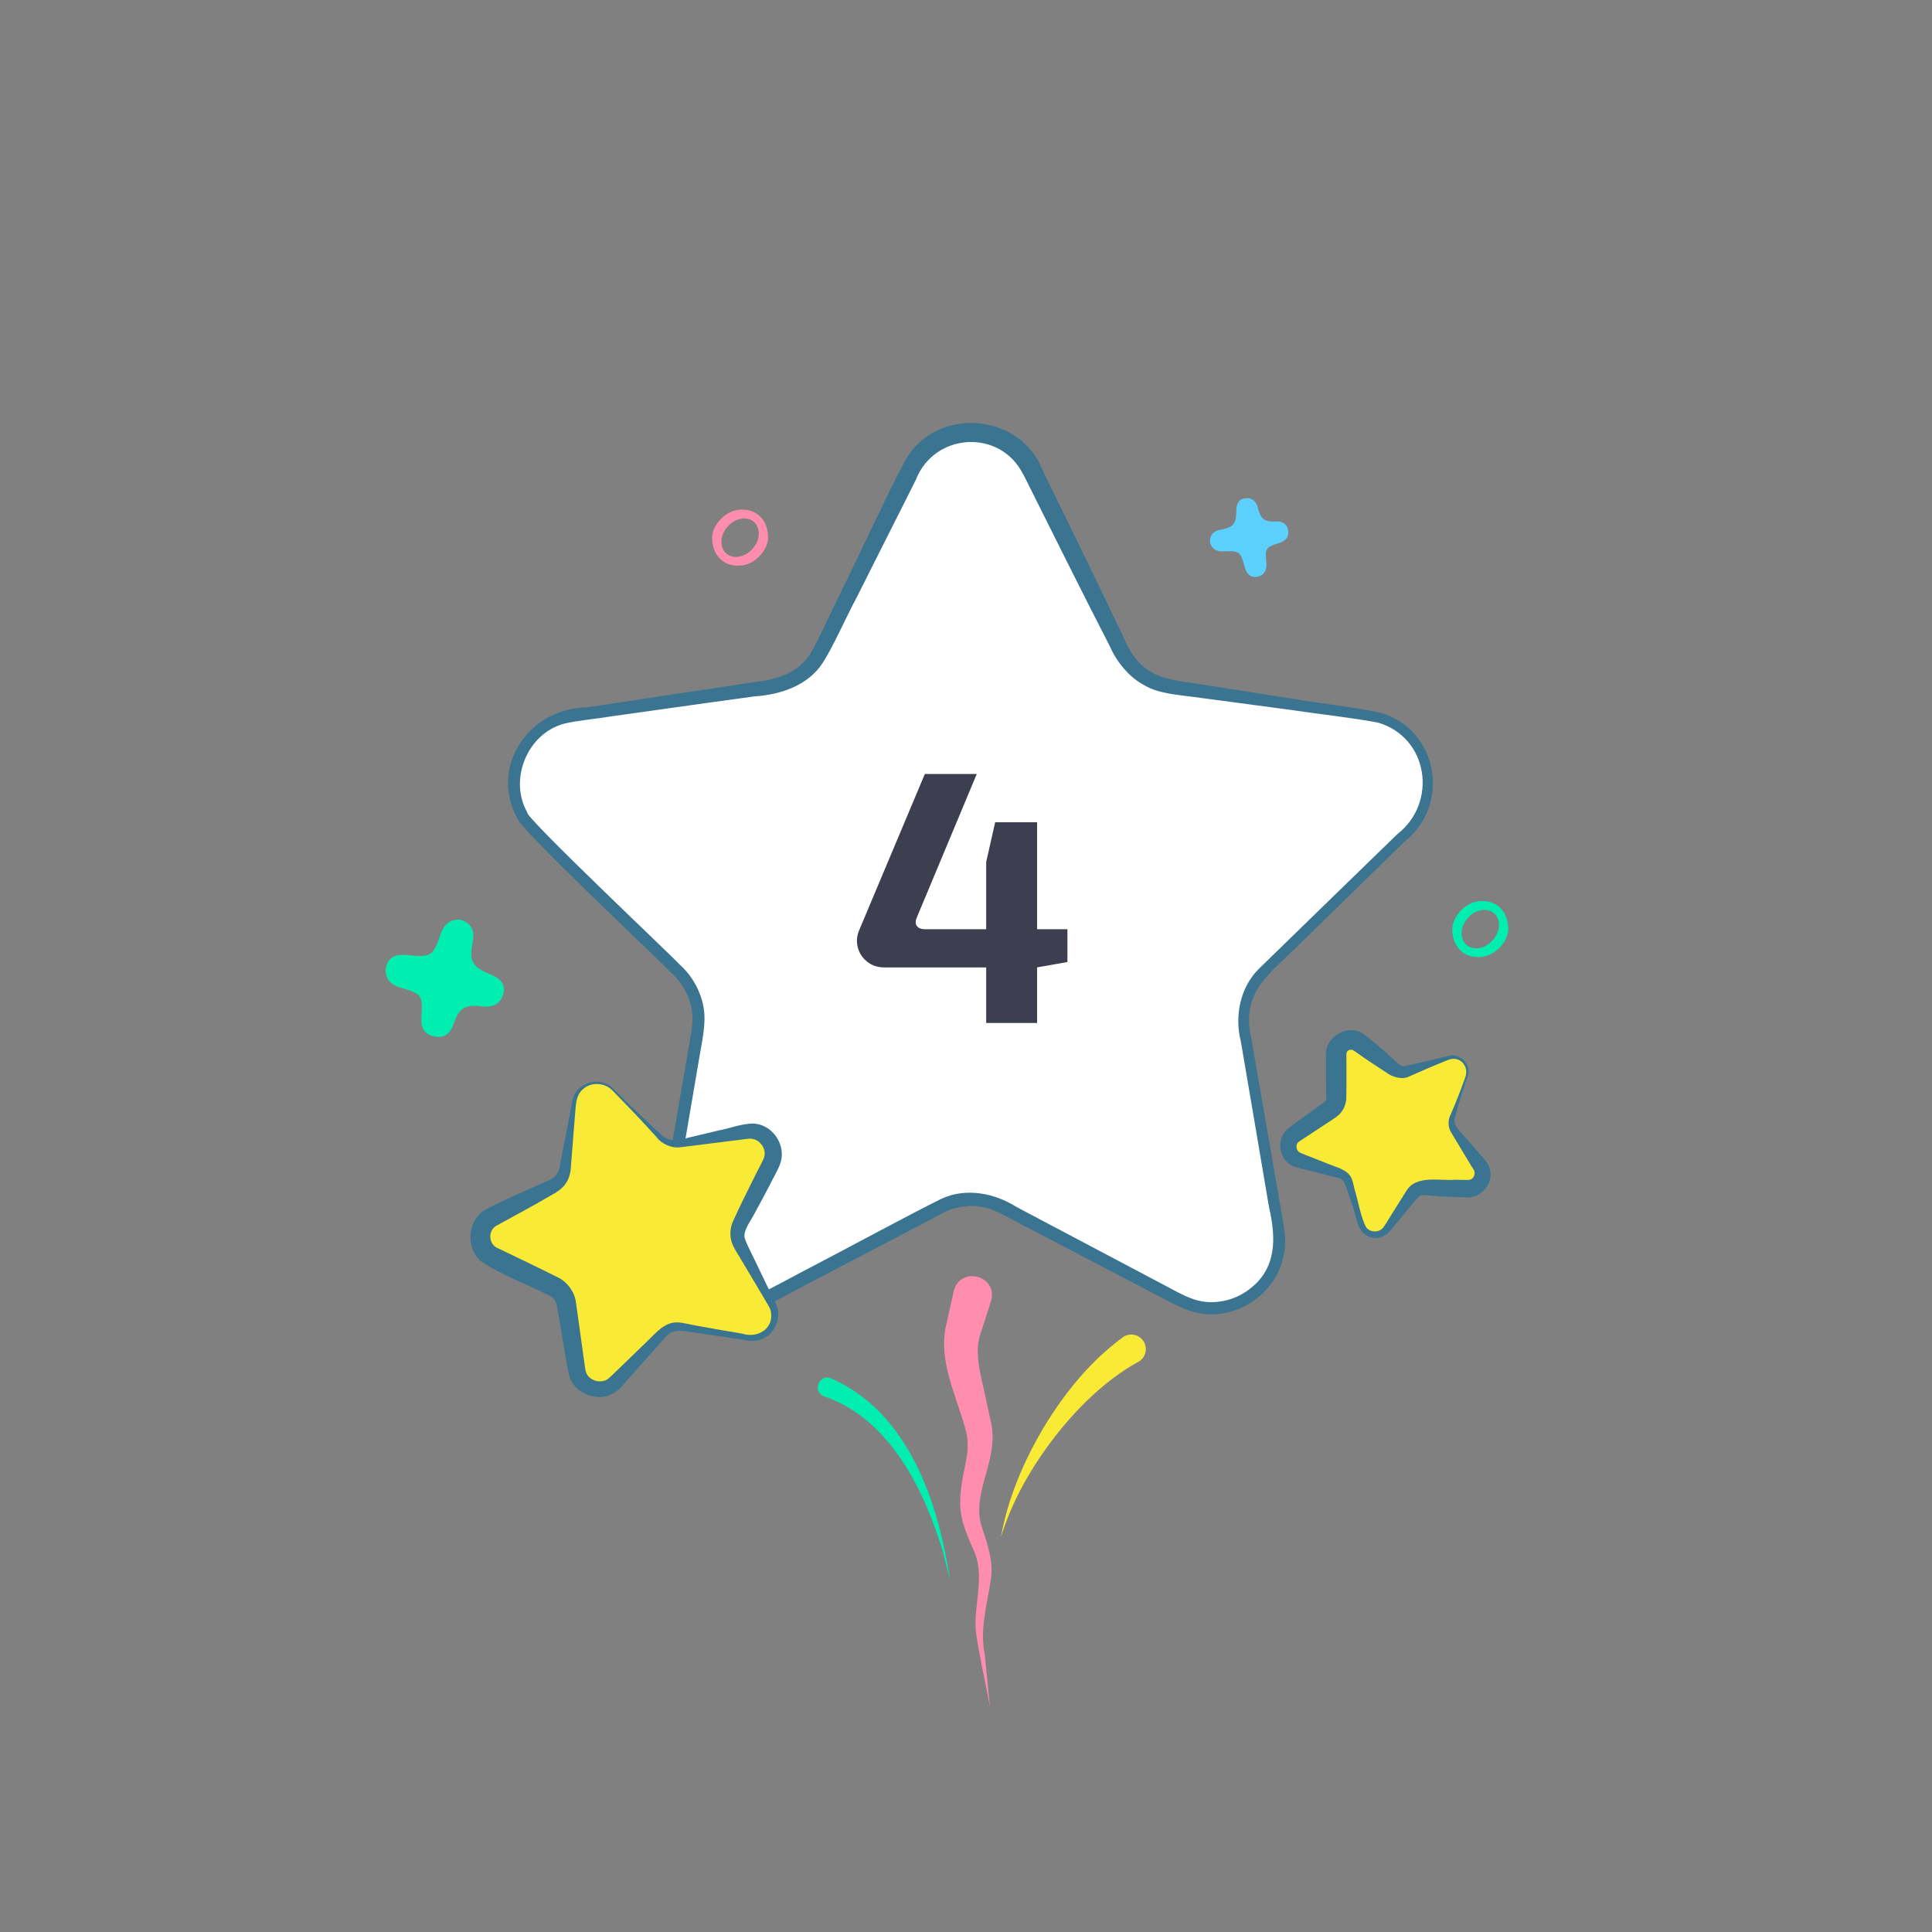 <?xml version="1.0" encoding="UTF-8"?>
<svg id="Layer_1" data-name="Layer 1" xmlns="http://www.w3.org/2000/svg" viewBox="0 0 200 200">
  <rect x="0" y="0" width="200" height="200" fill="#808080" stroke="none"/>
  <defs>
    <style>
      .cls-1 {
        fill: #f9ea35;
      }

      .cls-2 {
        fill: #00efb0;
      }

      .cls-3 {
        fill: #fff;
      }

      .cls-4 {
        fill: #ff8db0;
      }

      .cls-5 {
        fill: #3a7491;
      }

      .cls-6 {
        fill: #3d3f51;
      }

      .cls-7 {
        fill: #5cd1ff;
      }
    </style>
  </defs>
  <g>
    <path class="cls-1" d="M151.82,111.44l-1.48,4.21c-.16,.47-.09,.99,.21,1.39l2.63,3.6c.74,1.01,0,2.43-1.25,2.4l-4.46-.1c-.5-.01-.97,.22-1.26,.63l-2.61,3.62c-.73,1.01-2.31,.75-2.67-.45l-1.28-4.28c-.14-.48-.51-.85-.98-1l-4.25-1.37c-1.19-.38-1.43-1.97-.4-2.68l3.67-2.54c.41-.28,.65-.75,.65-1.25v-4.46c-.02-1.25,1.42-1.96,2.41-1.21l3.55,2.7c.4,.3,.91,.39,1.39,.23l4.24-1.39c1.19-.39,2.31,.75,1.9,1.93Z"/>
    <path class="cls-5" d="M151.91,111.47c-.46,1.35-.9,2.72-1.27,4.11-.26,.68,.13,1.18,.57,1.62,0,0,1.42,1.62,1.42,1.62,.5,.64,1.01,1,1.45,1.82,.82,1.57-.69,3.53-2.39,3.3,0,0-1.07-.03-1.07-.03-1.05-.03-2.16-.1-3.19-.19-.18-.02-.37,.02-.53,.13-.27,.23-.99,1.17-1.3,1.52,0,0-1.38,1.66-1.38,1.66-.48,.71-1.22,1.27-2.11,1.1-1.77-.3-1.66-2.45-2.25-3.75-.1-.36-.41-1.19-.52-1.53-.1-.39-.35-.78-.75-.89,0,0-1-.26-1-.26l-2.09-.53c-.14-.05-1.17-.29-1.3-.33-1.73-.42-2.28-2.83-.89-3.99,1.09-.85,2.65-1.93,3.76-2.75,.16-.13,.21-.21,.23-.4-.04-1.48-.04-2.96-.04-4.44-.13-1.86,2.18-3.31,3.81-2.28,1.19,.86,2.29,1.89,3.39,2.86,.57,.51,.58,.62,1.35,.44,1.37-.31,2.85-.65,4.21-1,1.22-.28,2.38,1.05,1.9,2.2h0Zm-.19-.07c.22-.64-.1-1.4-.7-1.67-.61-.32-1.23,.05-1.91,.32-1.05,.42-2.18,.93-3.22,1.38-.75,.4-1.86,.02-2.37-.4-1.04-.66-2.13-1.39-3.13-2.1,0,0-.22-.15-.22-.15-.08-.06-.08-.04-.11-.07-.36-.15-.74,.09-.68,.52,0,1.43,.02,2.86-.01,4.3,.02,.54-.19,1.19-.54,1.62-.29,.39-.71,.62-1.08,.87-.57,.39-2.13,1.39-2.69,1.77-.11,.08-.62,.39-.68,.47-.27,.25-.21,.83,.15,1.04,.23,.12,1.12,.45,1.39,.56,0,0,2,.79,2,.79,.72,.26,1.72,.58,2.01,1.38,.13,.32,.22,.77,.3,1.11,.37,1.15,.65,3,1.23,3.96,.47,.54,1.42,.5,1.8-.12,0,0,.29-.44,.29-.44,.37-.63,1.35-2.14,1.71-2.74,.22-.31,.29-.57,.71-1,1.19-1.06,3.2-.55,4.69-.67,.17-.01,1.29,.04,1.43,.01,.38-.04,.65-.49,.54-.88,0-.1-.29-.48-.45-.78-.5-.83-1.45-2.39-1.95-3.24-.35-.53-.35-1.33-.07-1.84,.58-1.31,1.09-2.66,1.57-4h0Z"/>
  </g>
  <g>
    <path class="cls-3" d="M106.81,48.66l9.18,18.61c1.02,2.07,3,3.51,5.29,3.84l20.53,2.98c5.76,.84,8.06,7.91,3.89,11.97l-14.86,14.48c-1.65,1.61-2.41,3.94-2.02,6.21l3.51,20.45c.98,5.73-5.04,10.11-10.19,7.4l-18.37-9.66c-2.05-1.08-4.49-1.08-6.53,0l-18.37,9.66c-5.15,2.71-11.17-1.67-10.19-7.4l3.51-20.45c.39-2.28-.36-4.6-2.02-6.21l-14.86-14.48c-4.17-4.06-1.87-11.14,3.89-11.97l20.53-2.98c2.29-.33,4.26-1.77,5.29-3.84l9.18-18.61c2.58-5.22,10.02-5.22,12.59,0Z"/>
    <path class="cls-5" d="M107.71,48.22c2.91,5.99,5.85,11.96,8.7,17.98,.64,1.48,1.46,2.62,2.83,3.41,1.17,.72,3.2,.95,4.54,1.15,0,0,9.87,1.55,9.87,1.55,2.53,.44,6.82,.93,9.32,1.49,5.95,1.79,7.23,9.54,2.41,13.34-2.22,2.16-8.41,8.22-10.72,10.47-3.05,3.11-6.32,4.97-5.11,9.96,.78,4.49,2.19,12.67,2.98,17.22,.27,1.69,.76,3.44,.36,5.16-.67,3.62-4.24,6.32-7.9,6.09-1.78-.08-3.39-.99-4.89-1.79-3.01-1.56-10.39-5.43-13.28-6.94-1.28-.61-3.04-1.71-4.36-2.17-1.85-.61-3.81-.25-5.46,.75,0,0-1.1,.58-1.1,.58-1.53,.83-9.38,4.9-11.06,5.8-1.49,.71-5.22,2.87-6.77,3.43-4.45,1.61-9.65-1.72-10.07-6.43-.22-1.54,.38-3.62,.58-5.13,0,0,.85-4.92,.85-4.92l1.7-9.84c.19-1.39,.75-3.38,.49-4.75-.22-1.52-.97-2.88-2.16-3.94-1-1.13-15.8-14.97-15.95-16.05-2.82-5.35,1.25-11.27,7.11-11.4,1.47-.18,10.64-1.63,12.35-1.85,0,0,4.94-.76,4.94-.76,2.33-.23,4.63-.86,5.95-2.91,.86-1.42,2.5-5.09,3.27-6.6,1.53-3.04,5.02-10.61,6.62-13.53,3.07-5.35,11.36-4.96,13.98,.61h0Zm-1.79,.89c-2.35-4.73-9.15-4.37-11.1,.53-.33,.64-1.32,2.67-1.68,3.35,0,0-4.49,8.92-4.49,8.92-.9,1.65-2.5,5.24-3.51,6.75-1.53,2.34-4.41,3.26-7.03,3.43,0,0-4.95,.68-4.95,.68,0,0-9.89,1.39-9.89,1.39-1.28,.22-3.63,.44-4.85,.75-3.81,.99-5.78,5.77-3.84,9.18-.38,.38,15.18,15.06,15.75,15.73,1.3,1.15,2.28,2.86,2.53,4.65,.25,1.58-.24,3.6-.49,5.14,0,0-1.68,9.85-1.68,9.85l-.84,4.92c-.17,1.26-.73,3.51-.55,4.76,.37,3.87,4.66,6.63,8.32,5.28,1.39-.56,5.15-2.65,6.57-3.37,3.2-1.66,10.2-5.45,13.32-6.98,2.54-1.14,5.44-.56,7.73,.88,0,0,2.21,1.17,2.21,1.17,2.86,1.52,10.3,5.44,13.24,7,1.43,.75,2.76,1.58,4.37,1.67,1.51,.08,3.05-.39,4.26-1.32,2.86-2.14,2.79-5.32,2.05-8.49,0,0-1.67-9.85-1.67-9.85l-.84-4.92-.42-2.46c-.65-2.54-.06-5.54,1.86-7.44,3.99-3.9,10.33-10.05,14.33-13.94,4.22-3.26,3.26-10.02-1.96-11.56-2.41-.48-6.7-.96-9.19-1.34,0,0-9.9-1.32-9.9-1.32-1.59-.22-3.7-.35-5.09-1.2-1.59-.82-2.9-2.44-3.58-4.01-3.05-5.92-6-11.89-8.98-17.84h0Z"/>
  </g>
  <path class="cls-6" d="M101.12,80.11l-6.2,14.84c-.17,.4-.17,.7,0,.92,.17,.21,.44,.32,.78,.32h14.8v3.4l-3.18,.56h-15.74c-.7,0-1.3-.19-1.79-.58-.5-.39-.83-.88-.99-1.49-.16-.61-.11-1.23,.17-1.85l6.77-16.11h5.38Zm6.24,5.01v20.78h-5.27v-16.67l.93-4.11h4.34Z"/>
  <path class="cls-4" d="M102.58,134.71c-.17,.51-.88,2.78-1.03,3.22-.77,1.96-.01,4.47,.42,6.46,0,0,.58,2.7,.58,2.7,.99,3.84-1.96,7.26-.98,10.76,.56,1.77,1.27,3.59,1.03,5.49-.4,2.77-1.21,5.23-.65,8.02,0,0,.54,5.4,.54,5.4-.35-1.99-1.27-6.11-1.49-8.05-.16-2.67,.89-5.32-.06-7.88-.75-1.74-1.61-3.49-1.54-5.46,.04-3.07,1.35-5.04,.47-7.67-.97-3.48-2.82-7.02-1.88-10.72,.11-.53,.62-2.77,.74-3.32,.68-2.67,4.62-1.62,3.86,1.04h0Z"/>
  <path class="cls-2" d="M85.99,142.67c8.08,3.51,11.14,12.84,12.36,20.89,0,0-.76-2.98-.76-2.98-1.94-6.4-5.46-13.6-12.12-15.98-1.39-.3-.84-2.38,.52-1.93h0Z"/>
  <g>
    <path class="cls-1" d="M63.43,112.78l4.9,4.94c.55,.55,1.33,.8,2.09,.66l6.85-1.24c1.92-.35,3.41,1.66,2.51,3.39l-3.18,6.19c-.35,.69-.35,1.51,.02,2.19l3.3,6.13c.92,1.72-.52,3.75-2.45,3.44l-6.87-1.11c-.76-.12-1.54,.14-2.08,.7l-4.81,5.03c-1.35,1.41-3.73,.66-4.03-1.27l-1.07-6.88c-.12-.77-.61-1.42-1.3-1.76l-6.27-3.02c-1.76-.85-1.78-3.34-.04-4.22l6.21-3.14c.69-.35,1.17-1.02,1.27-1.78l.94-6.9c.26-1.93,2.63-2.73,4-1.34Z"/>
    <path class="cls-5" d="M63.5,112.71c1.58,1.58,3.17,3.14,4.84,4.64,.79,.87,1.81,.75,2.81,.45,0,0,3.26-.78,3.26-.78,1.14-.21,2.19-.66,3.45-.71,1.98-.02,3.52,2.09,2.96,3.98-.16,.63-.88,1.83-1.16,2.43-.51,.99-1.05,1.97-1.58,2.95-.33,.68-1.22,1.75-.97,2.56,.22,.67,1.01,2.15,1.35,2.9,.24,.52,1.6,3.31,1.83,3.78,.76,1.47-.13,3.42-1.73,3.82-.63,.17-1.27,.02-1.79-.06-1.12-.17-3.89-.59-4.97-.74-.94-.11-2.07-.42-2.8,.36-.71,.79-2.59,2.91-3.31,3.73-.42,.44-1.31,1.55-1.78,1.93-1.67,1.39-4.48,.49-5.02-1.66-.43-2.07-.85-5.01-1.24-7.1-.09-.57-.38-.91-.91-1.13-2.33-1.2-4.83-2.04-7-3.53-1.54-1.4-1.34-4.12,.41-5.25,1.51-.83,3.1-1.49,4.66-2.21,0,0,1.53-.68,1.53-.68,1.09-.39,1.52-.84,1.66-1.92,.38-1.89,.9-4.71,1.27-6.6,.4-1.84,2.95-2.56,4.23-1.16h0Zm-.14,.14c-.76-.76-2.07-.86-2.9-.19-.94,.69-.84,1.89-.95,2.94-.09,1.14-.32,3.92-.4,5.02-.02,.65-.15,1.34-.54,1.89-.34,.55-1.03,.96-1.54,1.24-1.85,1.09-3.87,2.15-5.74,3.19-.82,.6-.69,1.95,.33,2.31,2.01,.97,4.03,1.93,6.02,2.93,1.04,.44,1.88,1.58,1.99,2.7,.21,1.5,.6,4.31,.81,5.81,.06,.3,.13,1.15,.24,1.4,.31,.84,1.53,1.2,2.28,.64,.35-.29,1.38-1.32,1.73-1.65,0,0,2.41-2.33,2.41-2.33,.83-.81,1.77-1.94,3.08-1.85,.28,0,.62,.07,.9,.13,1.5,.32,4.24,.76,5.77,1.03,1.52,.5,3.21-.47,2.97-2.15-.01-.42-.45-1.02-.64-1.38-.58-.98-2.01-3.38-2.57-4.32-.3-.52-.65-.99-.86-1.61-.22-.69-.18-1.47,.12-2.15,.71-1.56,1.43-3.03,2.2-4.55,.14-.33,.95-1.78,1.03-2.09,.28-.85-.41-1.85-1.32-1.93-.29-.04-.96,.1-1.49,.15-1.5,.18-4.32,.54-5.83,.73-.93,.14-1.97-.34-2.5-1.05-1.49-1.67-3.04-3.27-4.61-4.87h0Z"/>
  </g>
  <path class="cls-1" d="M117.82,140.98c-3.26,1.81-6.15,4.59-8.57,7.68-2.41,3.12-4.45,6.6-5.63,10.45,.7-3.97,2.32-7.78,4.4-11.3,2.16-3.57,4.78-6.85,8.21-9.37,.67-.49,1.61-.34,2.1,.34,.53,.72,.29,1.77-.49,2.2h0Z"/>
  <path class="cls-4" d="M76.55,58.55c-1.6,.1-2.86-1.04-2.83-2.96,.04-1.21,1.36-2.8,2.96-2.83,1.6-.1,2.86,1.04,2.83,2.96-.04,1.21-1.36,2.8-2.96,2.83Zm.11-4.84c-1.07,.21-1.96,1.3-1.98,2.32-.02,1.12,.83,1.8,1.89,1.58,1.07-.21,1.96-1.3,1.98-2.32,.02-1.12-.83-1.8-1.89-1.58Z"/>
  <path class="cls-2" d="M153.17,99.07c-1.6,.1-2.86-1.04-2.83-2.96,.04-1.21,1.36-2.8,2.96-2.83,1.6-.1,2.86,1.04,2.83,2.96-.04,1.21-1.36,2.8-2.96,2.83Zm.11-4.84c-1.07,.21-1.96,1.3-1.98,2.32-.02,1.12,.82,1.8,1.89,1.58,1.07-.21,1.96-1.3,1.98-2.32,.03-1.12-.83-1.8-1.89-1.58Z"/>
  <path class="cls-2" d="M47.69,95.2c-1.04-.06-1.69,.42-2.04,1.41-.85,2.42-.95,2.5-3.55,2.25-1.05-.1-1.91,.18-2.13,1.24-.22,1.07,.37,1.81,1.47,2.13,2.28,.68,2.34,.78,2.18,3.15-.07,1.01,.35,1.73,1.35,1.92,.99,.19,1.64-.28,1.97-1.26,.58-1.7,1.21-2.09,2.92-1.86,1.09,.15,1.95-.21,2.24-1.29,.3-1.1-.45-1.66-1.37-2.04-1.87-.78-2.18-1.33-1.79-3.38,.21-1.12-.11-1.87-1.24-2.26Z"/>
  <path class="cls-7" d="M125.25,56.17c.22,.65,.67,.94,1.37,.91,1.7-.07,1.77-.03,2.24,1.63,.19,.67,.58,1.13,1.28,1,.71-.13,1.02-.67,.95-1.42-.14-1.56-.09-1.62,1.4-2.11,.63-.21,.97-.64,.85-1.3-.12-.65-.57-.93-1.25-.9-1.19,.06-1.58-.23-1.85-1.34-.18-.7-.6-1.14-1.34-1.06-.75,.09-.91,.68-.92,1.34-.02,1.34-.28,1.66-1.64,1.92-.74,.14-1.12,.53-1.08,1.31Z"/>
</svg>
